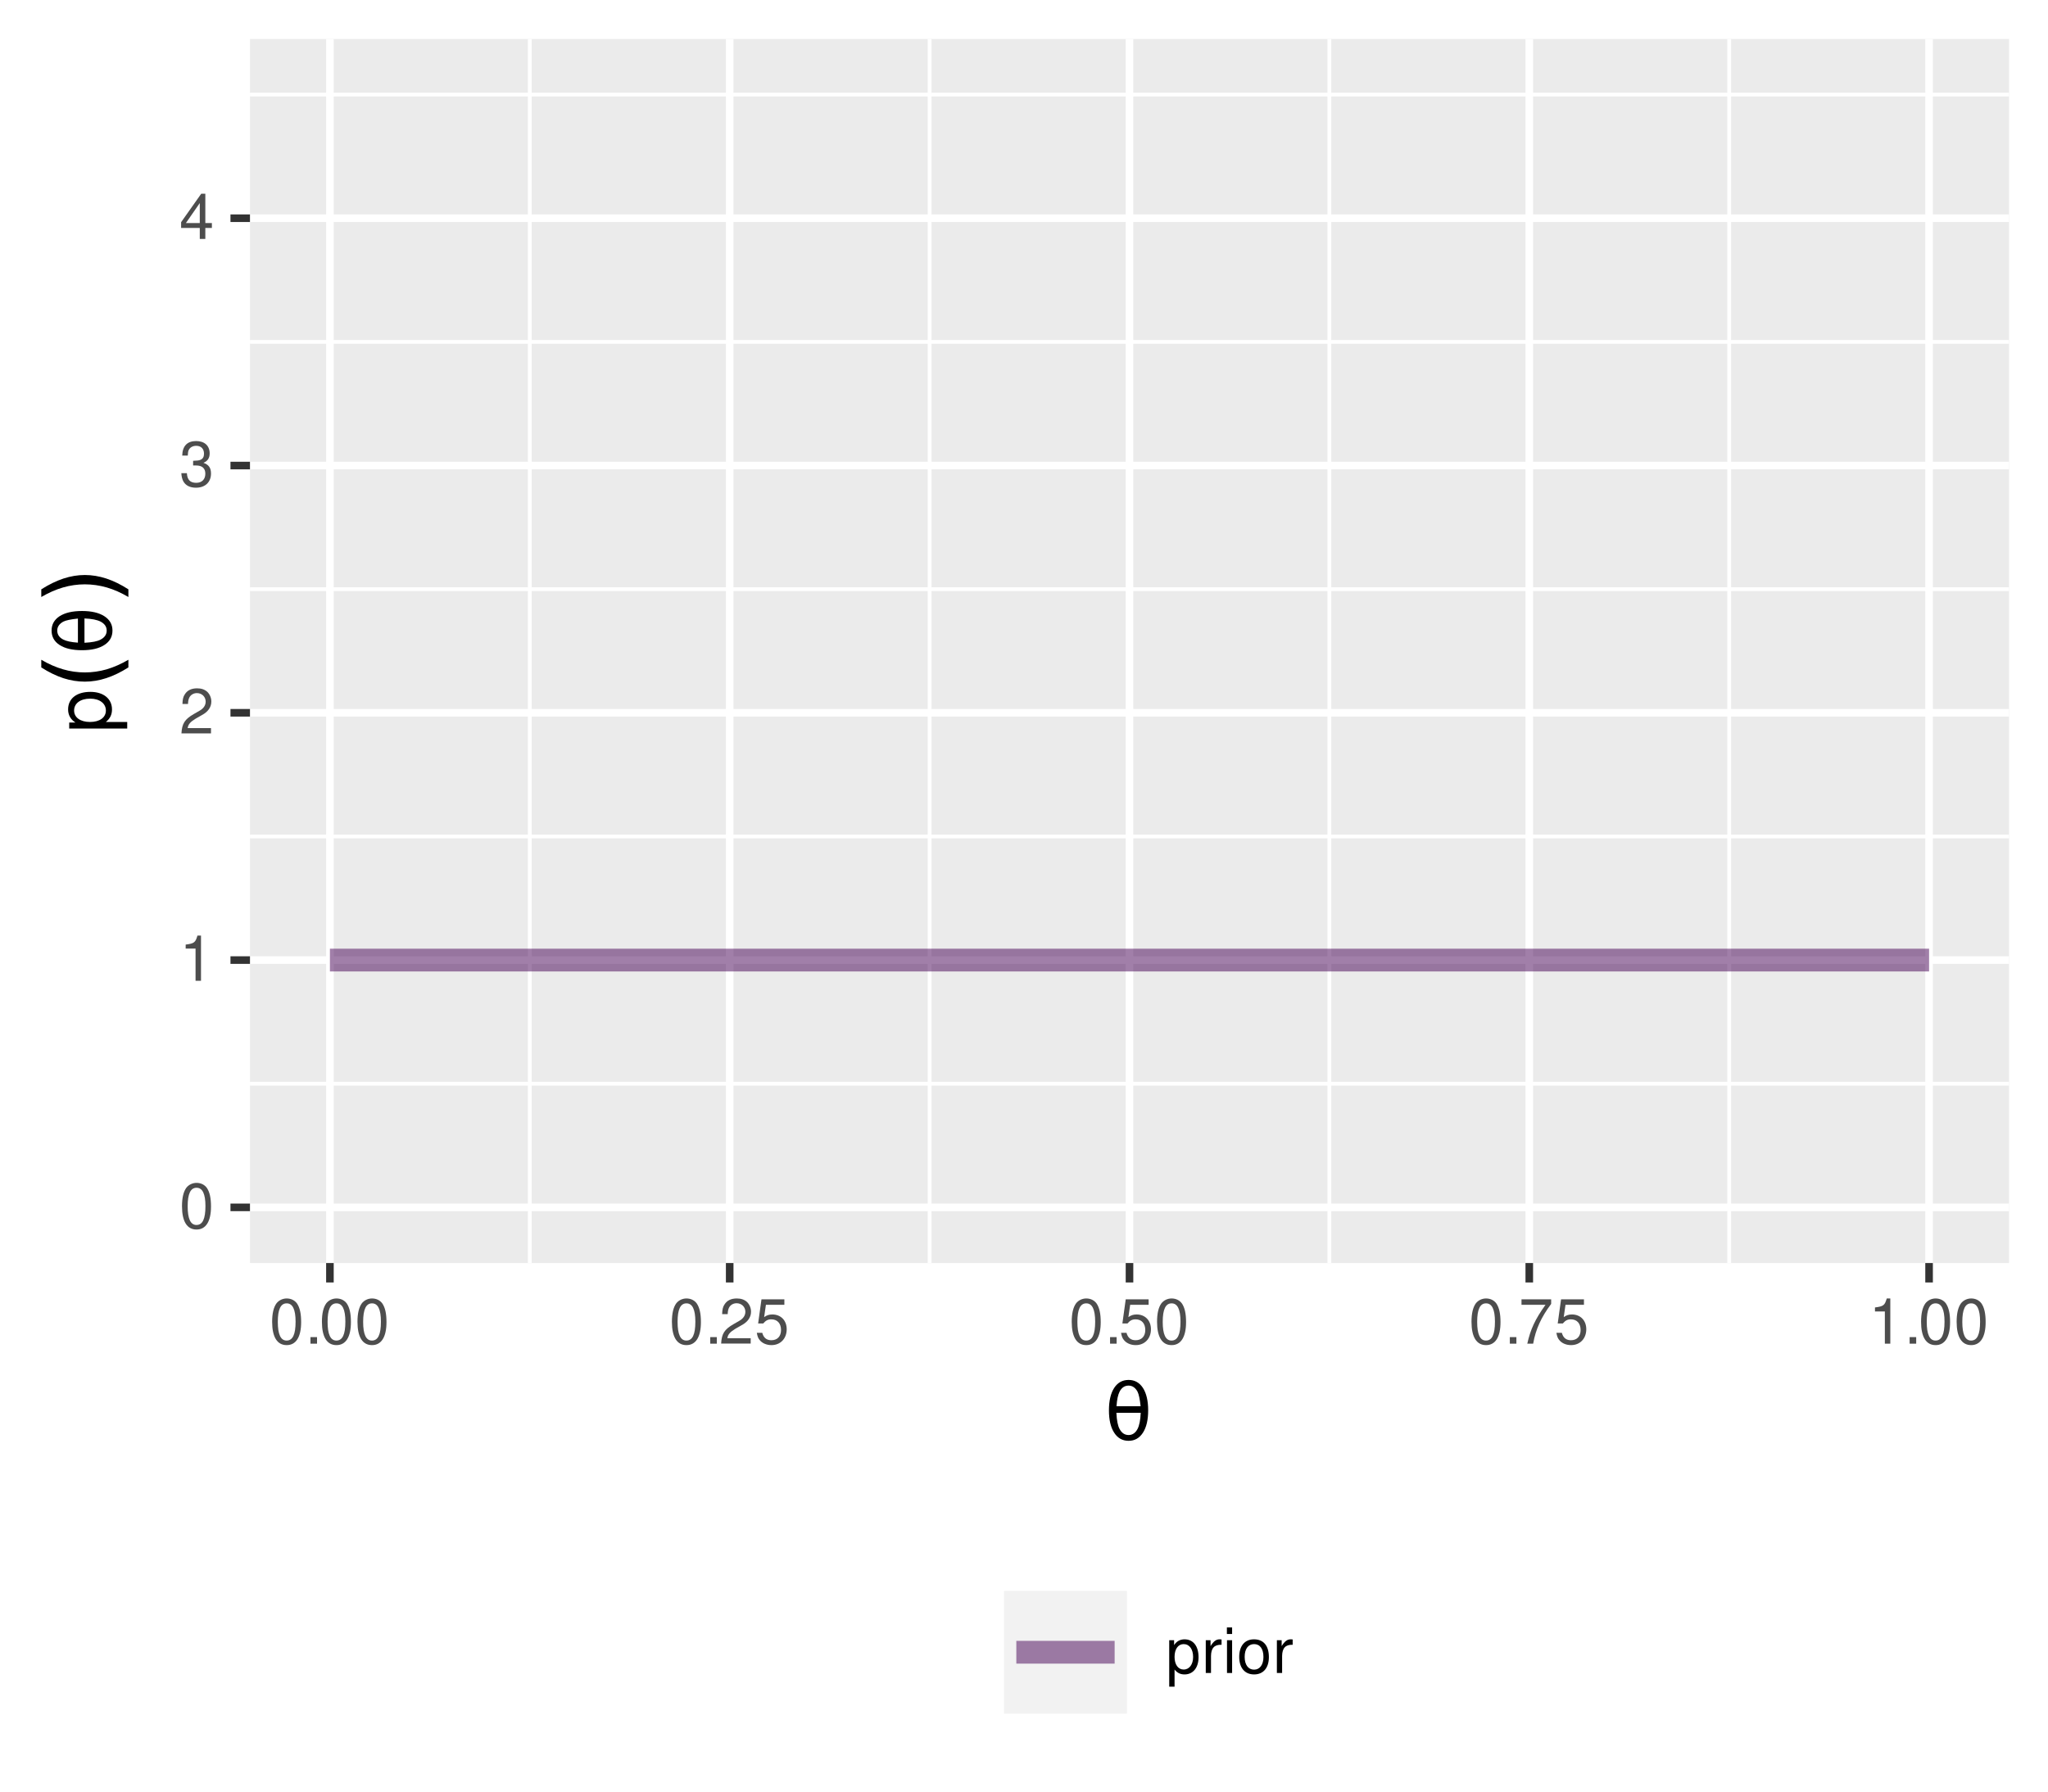 <?xml version="1.0" encoding="UTF-8"?>
<svg xmlns="http://www.w3.org/2000/svg" xmlns:xlink="http://www.w3.org/1999/xlink" width="288pt" height="252pt" viewBox="0 0 288 252" version="1.1">
<defs>
<g>
<symbol overflow="visible" id="glyph0-0">
<path style="stroke:none;" d=""/>
</symbol>
<symbol overflow="visible" id="glyph0-1">
<path style="stroke:none;" d="M 2.422 -6.359 C 1.844 -6.359 1.312 -6.094 0.984 -5.672 C 0.578 -5.109 0.375 -4.25 0.375 -3.078 C 0.375 -0.938 1.078 0.203 2.422 0.203 C 3.734 0.203 4.453 -0.938 4.453 -3.031 C 4.453 -4.25 4.266 -5.078 3.859 -5.672 C 3.531 -6.109 3.016 -6.359 2.422 -6.359 Z M 2.422 -5.672 C 3.25 -5.672 3.672 -4.828 3.672 -3.094 C 3.672 -1.281 3.266 -0.438 2.406 -0.438 C 1.578 -0.438 1.172 -1.312 1.172 -3.062 C 1.172 -4.828 1.578 -5.672 2.422 -5.672 Z M 2.422 -5.672 "/>
</symbol>
<symbol overflow="visible" id="glyph0-2">
<path style="stroke:none;" d="M 2.281 -4.531 L 2.281 0 L 3.047 0 L 3.047 -6.359 L 2.547 -6.359 C 2.266 -5.391 2.094 -5.25 0.891 -5.094 L 0.891 -4.531 Z M 2.281 -4.531 "/>
</symbol>
<symbol overflow="visible" id="glyph0-3">
<path style="stroke:none;" d="M 4.453 -0.766 L 1.172 -0.766 C 1.25 -1.297 1.531 -1.625 2.297 -2.094 L 3.172 -2.594 C 4.047 -3.062 4.5 -3.719 4.5 -4.5 C 4.5 -5.031 4.281 -5.531 3.922 -5.875 C 3.547 -6.203 3.094 -6.359 2.5 -6.359 C 1.703 -6.359 1.125 -6.078 0.781 -5.531 C 0.547 -5.203 0.453 -4.797 0.438 -4.156 L 1.219 -4.156 C 1.234 -4.594 1.297 -4.844 1.406 -5.062 C 1.594 -5.438 2 -5.688 2.469 -5.688 C 3.172 -5.688 3.703 -5.172 3.703 -4.484 C 3.703 -3.969 3.406 -3.531 2.859 -3.219 L 2.047 -2.75 C 0.75 -2 0.375 -1.406 0.297 -0.016 L 4.453 -0.016 Z M 4.453 -0.766 "/>
</symbol>
<symbol overflow="visible" id="glyph0-4">
<path style="stroke:none;" d="M 1.938 -2.922 L 2.359 -2.922 C 3.203 -2.922 3.656 -2.531 3.656 -1.766 C 3.656 -0.969 3.172 -0.484 2.375 -0.484 C 1.516 -0.484 1.109 -0.922 1.062 -1.844 L 0.281 -1.844 C 0.312 -1.344 0.406 -1 0.547 -0.719 C 0.875 -0.109 1.484 0.203 2.344 0.203 C 3.625 0.203 4.453 -0.578 4.453 -1.781 C 4.453 -2.594 4.141 -3.031 3.391 -3.297 C 3.969 -3.531 4.266 -3.969 4.266 -4.609 C 4.266 -5.703 3.547 -6.359 2.359 -6.359 C 1.109 -6.359 0.438 -5.656 0.406 -4.312 L 1.188 -4.312 C 1.203 -4.703 1.234 -4.922 1.328 -5.109 C 1.5 -5.469 1.891 -5.688 2.375 -5.688 C 3.062 -5.688 3.469 -5.266 3.469 -4.578 C 3.469 -4.141 3.312 -3.859 2.969 -3.719 C 2.766 -3.625 2.484 -3.594 1.938 -3.578 Z M 1.938 -2.922 "/>
</symbol>
<symbol overflow="visible" id="glyph0-5">
<path style="stroke:none;" d="M 2.875 -1.547 L 2.875 0 L 3.656 0 L 3.656 -1.547 L 4.578 -1.547 L 4.578 -2.234 L 3.656 -2.234 L 3.656 -6.359 L 3.078 -6.359 L 0.25 -2.359 L 0.25 -1.547 Z M 2.875 -2.234 L 0.922 -2.234 L 2.875 -5.047 Z M 2.875 -2.234 "/>
</symbol>
<symbol overflow="visible" id="glyph0-6">
<path style="stroke:none;" d="M 1.688 -0.922 L 0.766 -0.922 L 0.766 0 L 1.688 0 Z M 1.688 -0.922 "/>
</symbol>
<symbol overflow="visible" id="glyph0-7">
<path style="stroke:none;" d="M 4.188 -6.234 L 0.969 -6.234 L 0.5 -2.844 L 1.219 -2.844 C 1.578 -3.266 1.875 -3.422 2.359 -3.422 C 3.203 -3.422 3.719 -2.844 3.719 -1.922 C 3.719 -1.031 3.203 -0.484 2.359 -0.484 C 1.688 -0.484 1.266 -0.828 1.078 -1.531 L 0.312 -1.531 C 0.406 -1.016 0.5 -0.781 0.688 -0.547 C 1.031 -0.078 1.672 0.203 2.375 0.203 C 3.641 0.203 4.516 -0.719 4.516 -2.031 C 4.516 -3.266 3.688 -4.109 2.5 -4.109 C 2.062 -4.109 1.703 -4 1.344 -3.734 L 1.594 -5.469 L 4.188 -5.469 Z M 4.188 -6.234 "/>
</symbol>
<symbol overflow="visible" id="glyph0-8">
<path style="stroke:none;" d="M 4.578 -6.234 L 0.406 -6.234 L 0.406 -5.469 L 3.781 -5.469 C 2.281 -3.359 1.688 -2.047 1.219 0 L 2.047 0 C 2.391 -2 3.172 -3.719 4.578 -5.594 Z M 4.578 -6.234 "/>
</symbol>
<symbol overflow="visible" id="glyph0-9">
<path style="stroke:none;" d="M 0.469 1.922 L 1.219 1.922 L 1.219 -0.484 C 1.594 -0.016 2.031 0.203 2.625 0.203 C 3.828 0.203 4.594 -0.75 4.594 -2.219 C 4.594 -3.781 3.844 -4.734 2.625 -4.734 C 2 -4.734 1.5 -4.453 1.156 -3.922 L 1.156 -4.609 L 0.469 -4.609 Z M 2.5 -4.062 C 3.312 -4.062 3.828 -3.344 3.828 -2.25 C 3.828 -1.203 3.297 -0.484 2.5 -0.484 C 1.719 -0.484 1.219 -1.188 1.219 -2.266 C 1.219 -3.359 1.719 -4.062 2.5 -4.062 Z M 2.5 -4.062 "/>
</symbol>
<symbol overflow="visible" id="glyph0-10">
<path style="stroke:none;" d="M 0.609 -4.609 L 0.609 0 L 1.344 0 L 1.344 -2.391 C 1.359 -3.5 1.812 -4 2.828 -3.969 L 2.828 -4.719 C 2.703 -4.734 2.625 -4.734 2.547 -4.734 C 2.062 -4.734 1.703 -4.453 1.281 -3.781 L 1.281 -4.609 Z M 0.609 -4.609 "/>
</symbol>
<symbol overflow="visible" id="glyph0-11">
<path style="stroke:none;" d="M 1.312 -4.609 L 0.594 -4.609 L 0.594 0 L 1.312 0 Z M 1.312 -6.406 L 0.578 -6.406 L 0.578 -5.484 L 1.312 -5.484 Z M 1.312 -6.406 "/>
</symbol>
<symbol overflow="visible" id="glyph0-12">
<path style="stroke:none;" d="M 2.391 -4.734 C 1.094 -4.734 0.312 -3.812 0.312 -2.266 C 0.312 -0.719 1.094 0.203 2.406 0.203 C 3.703 0.203 4.484 -0.719 4.484 -2.234 C 4.484 -3.828 3.734 -4.734 2.391 -4.734 Z M 2.406 -4.062 C 3.234 -4.062 3.719 -3.391 3.719 -2.25 C 3.719 -1.156 3.203 -0.469 2.406 -0.469 C 1.578 -0.469 1.078 -1.156 1.078 -2.266 C 1.078 -3.391 1.578 -4.062 2.406 -4.062 Z M 2.406 -4.062 "/>
</symbol>
<symbol overflow="visible" id="glyph1-0">
<path style="stroke:none;" d="M 0.547 1.938 L 0.547 -7.75 L 6.047 -7.75 L 6.047 1.938 Z M 1.172 1.328 L 5.438 1.328 L 5.438 -7.141 L 1.172 -7.141 Z M 1.172 1.328 "/>
</symbol>
<symbol overflow="visible" id="glyph1-1">
<path style="stroke:none;" d="M 5.078 -3.812 L 1.656 -3.812 C 1.707 -2.738 1.859 -1.977 2.109 -1.531 C 2.41 -0.969 2.832 -0.688 3.375 -0.688 C 3.906 -0.688 4.32 -0.969 4.625 -1.531 C 4.883 -2.02 5.035 -2.781 5.078 -3.812 Z M 5.062 -4.734 C 4.957 -5.742 4.812 -6.43 4.625 -6.797 C 4.312 -7.359 3.895 -7.641 3.375 -7.641 C 2.82 -7.641 2.398 -7.359 2.109 -6.797 C 1.879 -6.348 1.734 -5.66 1.672 -4.734 Z M 3.375 -8.438 C 4.227 -8.438 4.898 -8.062 5.391 -7.312 C 5.879 -6.551 6.125 -5.5 6.125 -4.156 C 6.125 -2.82 5.879 -1.773 5.391 -1.016 C 4.898 -0.254 4.227 0.125 3.375 0.125 C 2.508 0.125 1.832 -0.254 1.344 -1.016 C 0.852 -1.773 0.609 -2.82 0.609 -4.156 C 0.609 -5.5 0.852 -6.551 1.344 -7.312 C 1.832 -8.062 2.508 -8.438 3.375 -8.438 Z M 3.375 -8.438 "/>
</symbol>
<symbol overflow="visible" id="glyph2-0">
<path style="stroke:none;" d=""/>
</symbol>
<symbol overflow="visible" id="glyph2-1">
<path style="stroke:none;" d="M 2.391 -0.594 L 2.391 -1.516 L -0.609 -1.516 C -0.016 -2 0.25 -2.547 0.25 -3.281 C 0.25 -4.781 -0.953 -5.75 -2.781 -5.75 C -4.719 -5.75 -5.922 -4.812 -5.922 -3.281 C -5.922 -2.5 -5.578 -1.875 -4.891 -1.438 L -5.766 -1.438 L -5.766 -0.594 Z M -5.078 -3.125 C -5.078 -4.141 -4.188 -4.797 -2.812 -4.797 C -1.5 -4.797 -0.609 -4.125 -0.609 -3.125 C -0.609 -2.141 -1.484 -1.516 -2.844 -1.516 C -4.188 -1.516 -5.078 -2.141 -5.078 -3.125 Z M -5.078 -3.125 "/>
</symbol>
<symbol overflow="visible" id="glyph3-0">
<path style="stroke:none;" d="M 2.438 -0.688 L -9.688 -0.688 L -9.688 -7.562 L 2.438 -7.562 Z M 1.672 -1.453 L 1.672 -6.797 L -8.922 -6.797 L -8.922 -1.453 Z M 1.672 -1.453 "/>
</symbol>
<symbol overflow="visible" id="glyph3-1">
<path style="stroke:none;" d="M -10.438 -4.266 C -9.406 -3.66 -8.383 -3.211 -7.375 -2.922 C -6.375 -2.629 -5.352 -2.484 -4.312 -2.484 C -3.281 -2.484 -2.254 -2.629 -1.234 -2.922 C -0.223 -3.223 0.789 -3.672 1.812 -4.266 L 1.812 -3.188 C 0.758 -2.52 -0.27 -2.02 -1.281 -1.688 C -2.301 -1.352 -3.312 -1.188 -4.312 -1.188 C -5.312 -1.188 -6.316 -1.348 -7.328 -1.672 C -8.336 -2.004 -9.375 -2.508 -10.438 -3.188 Z M -10.438 -4.266 "/>
</symbol>
<symbol overflow="visible" id="glyph3-2">
<path style="stroke:none;" d="M -10.438 -1.094 L -10.438 -2.172 C -9.375 -2.848 -8.336 -3.352 -7.328 -3.688 C -6.316 -4.02 -5.312 -4.188 -4.312 -4.188 C -3.312 -4.188 -2.301 -4.02 -1.281 -3.688 C -0.27 -3.352 0.758 -2.848 1.812 -2.172 L 1.812 -1.094 C 0.789 -1.695 -0.223 -2.145 -1.234 -2.438 C -2.254 -2.727 -3.281 -2.875 -4.312 -2.875 C -5.352 -2.875 -6.375 -2.727 -7.375 -2.438 C -8.383 -2.145 -9.406 -1.695 -10.438 -1.094 Z M -10.438 -1.094 "/>
</symbol>
<symbol overflow="visible" id="glyph4-0">
<path style="stroke:none;" d="M 1.938 -0.547 L -7.75 -0.547 L -7.75 -6.047 L 1.938 -6.047 Z M 1.328 -1.172 L 1.328 -5.438 L -7.141 -5.438 L -7.141 -1.172 Z M 1.328 -1.172 "/>
</symbol>
<symbol overflow="visible" id="glyph4-1">
<path style="stroke:none;" d="M -3.812 -5.078 L -3.812 -1.656 C -2.738 -1.707 -1.977 -1.859 -1.531 -2.109 C -0.969 -2.41 -0.688 -2.832 -0.688 -3.375 C -0.688 -3.906 -0.969 -4.32 -1.531 -4.625 C -2.02 -4.883 -2.781 -5.035 -3.812 -5.078 Z M -4.734 -5.062 C -5.742 -4.957 -6.43 -4.812 -6.797 -4.625 C -7.359 -4.312 -7.641 -3.895 -7.641 -3.375 C -7.641 -2.82 -7.359 -2.398 -6.797 -2.109 C -6.348 -1.879 -5.66 -1.734 -4.734 -1.672 Z M -8.438 -3.375 C -8.438 -4.227 -8.062 -4.898 -7.312 -5.391 C -6.551 -5.879 -5.5 -6.125 -4.156 -6.125 C -2.82 -6.125 -1.773 -5.879 -1.016 -5.391 C -0.254 -4.898 0.125 -4.227 0.125 -3.375 C 0.125 -2.508 -0.254 -1.832 -1.016 -1.344 C -1.773 -0.852 -2.82 -0.609 -4.156 -0.609 C -5.5 -0.609 -6.551 -0.852 -7.312 -1.344 C -8.062 -1.832 -8.438 -2.508 -8.438 -3.375 Z M -8.438 -3.375 "/>
</symbol>
</g>
<clipPath id="clip1">
  <path d="M 35.152 5.48 L 282.523 5.48 L 282.523 177.652 L 35.152 177.652 Z M 35.152 5.48 "/>
</clipPath>
<clipPath id="clip2">
  <path d="M 35.152 152 L 282.523 152 L 282.523 153 L 35.152 153 Z M 35.152 152 "/>
</clipPath>
<clipPath id="clip3">
  <path d="M 35.152 117 L 282.523 117 L 282.523 118 L 35.152 118 Z M 35.152 117 "/>
</clipPath>
<clipPath id="clip4">
  <path d="M 35.152 82 L 282.523 82 L 282.523 84 L 35.152 84 Z M 35.152 82 "/>
</clipPath>
<clipPath id="clip5">
  <path d="M 35.152 47 L 282.523 47 L 282.523 49 L 35.152 49 Z M 35.152 47 "/>
</clipPath>
<clipPath id="clip6">
  <path d="M 35.152 13 L 282.523 13 L 282.523 14 L 35.152 14 Z M 35.152 13 "/>
</clipPath>
<clipPath id="clip7">
  <path d="M 74 5.48 L 75 5.48 L 75 177.652 L 74 177.652 Z M 74 5.48 "/>
</clipPath>
<clipPath id="clip8">
  <path d="M 130 5.48 L 131 5.48 L 131 177.652 L 130 177.652 Z M 130 5.48 "/>
</clipPath>
<clipPath id="clip9">
  <path d="M 186 5.48 L 188 5.48 L 188 177.652 L 186 177.652 Z M 186 5.48 "/>
</clipPath>
<clipPath id="clip10">
  <path d="M 242 5.48 L 244 5.48 L 244 177.652 L 242 177.652 Z M 242 5.48 "/>
</clipPath>
<clipPath id="clip11">
  <path d="M 35.152 169 L 282.523 169 L 282.523 171 L 35.152 171 Z M 35.152 169 "/>
</clipPath>
<clipPath id="clip12">
  <path d="M 35.152 134 L 282.523 134 L 282.523 136 L 35.152 136 Z M 35.152 134 "/>
</clipPath>
<clipPath id="clip13">
  <path d="M 35.152 99 L 282.523 99 L 282.523 101 L 35.152 101 Z M 35.152 99 "/>
</clipPath>
<clipPath id="clip14">
  <path d="M 35.152 64 L 282.523 64 L 282.523 67 L 35.152 67 Z M 35.152 64 "/>
</clipPath>
<clipPath id="clip15">
  <path d="M 35.152 30 L 282.523 30 L 282.523 32 L 35.152 32 Z M 35.152 30 "/>
</clipPath>
<clipPath id="clip16">
  <path d="M 45 5.48 L 47 5.48 L 47 177.652 L 45 177.652 Z M 45 5.48 "/>
</clipPath>
<clipPath id="clip17">
  <path d="M 102 5.48 L 104 5.48 L 104 177.652 L 102 177.652 Z M 102 5.48 "/>
</clipPath>
<clipPath id="clip18">
  <path d="M 158 5.48 L 160 5.48 L 160 177.652 L 158 177.652 Z M 158 5.48 "/>
</clipPath>
<clipPath id="clip19">
  <path d="M 214 5.48 L 216 5.48 L 216 177.652 L 214 177.652 Z M 214 5.48 "/>
</clipPath>
<clipPath id="clip20">
  <path d="M 270 5.48 L 272 5.48 L 272 177.652 L 270 177.652 Z M 270 5.48 "/>
</clipPath>
</defs>
<g id="surface31">
<rect x="0" y="0" width="288" height="252" style="fill:rgb(100%,100%,100%);fill-opacity:1;stroke:none;"/>
<rect x="0" y="0" width="288" height="252" style="fill:rgb(100%,100%,100%);fill-opacity:1;stroke:none;"/>
<path style="fill:none;stroke-width:1.067;stroke-linecap:round;stroke-linejoin:round;stroke:rgb(100%,100%,100%);stroke-opacity:1;stroke-miterlimit:10;" d="M 0 252 L 288 252 L 288 0 L 0 0 Z M 0 252 "/>
<g clip-path="url(#clip1)" clip-rule="nonzero">
<path style=" stroke:none;fill-rule:nonzero;fill:rgb(92.157%,92.157%,92.157%);fill-opacity:1;" d="M 35.152 177.652 L 282.523 177.652 L 282.523 5.48 L 35.152 5.48 Z M 35.152 177.652 "/>
</g>
<g clip-path="url(#clip2)" clip-rule="nonzero">
<path style="fill:none;stroke-width:0.533;stroke-linecap:butt;stroke-linejoin:round;stroke:rgb(100%,100%,100%);stroke-opacity:1;stroke-miterlimit:10;" d="M 35.152 152.434 L 282.52 152.434 "/>
</g>
<g clip-path="url(#clip3)" clip-rule="nonzero">
<path style="fill:none;stroke-width:0.533;stroke-linecap:butt;stroke-linejoin:round;stroke:rgb(100%,100%,100%);stroke-opacity:1;stroke-miterlimit:10;" d="M 35.152 117.652 L 282.52 117.652 "/>
</g>
<g clip-path="url(#clip4)" clip-rule="nonzero">
<path style="fill:none;stroke-width:0.533;stroke-linecap:butt;stroke-linejoin:round;stroke:rgb(100%,100%,100%);stroke-opacity:1;stroke-miterlimit:10;" d="M 35.152 82.871 L 282.52 82.871 "/>
</g>
<g clip-path="url(#clip5)" clip-rule="nonzero">
<path style="fill:none;stroke-width:0.533;stroke-linecap:butt;stroke-linejoin:round;stroke:rgb(100%,100%,100%);stroke-opacity:1;stroke-miterlimit:10;" d="M 35.152 48.086 L 282.52 48.086 "/>
</g>
<g clip-path="url(#clip6)" clip-rule="nonzero">
<path style="fill:none;stroke-width:0.533;stroke-linecap:butt;stroke-linejoin:round;stroke:rgb(100%,100%,100%);stroke-opacity:1;stroke-miterlimit:10;" d="M 35.152 13.305 L 282.52 13.305 "/>
</g>
<g clip-path="url(#clip7)" clip-rule="nonzero">
<path style="fill:none;stroke-width:0.533;stroke-linecap:butt;stroke-linejoin:round;stroke:rgb(100%,100%,100%);stroke-opacity:1;stroke-miterlimit:10;" d="M 74.504 177.652 L 74.504 5.48 "/>
</g>
<g clip-path="url(#clip8)" clip-rule="nonzero">
<path style="fill:none;stroke-width:0.533;stroke-linecap:butt;stroke-linejoin:round;stroke:rgb(100%,100%,100%);stroke-opacity:1;stroke-miterlimit:10;" d="M 130.727 177.652 L 130.727 5.48 "/>
</g>
<g clip-path="url(#clip9)" clip-rule="nonzero">
<path style="fill:none;stroke-width:0.533;stroke-linecap:butt;stroke-linejoin:round;stroke:rgb(100%,100%,100%);stroke-opacity:1;stroke-miterlimit:10;" d="M 186.945 177.652 L 186.945 5.48 "/>
</g>
<g clip-path="url(#clip10)" clip-rule="nonzero">
<path style="fill:none;stroke-width:0.533;stroke-linecap:butt;stroke-linejoin:round;stroke:rgb(100%,100%,100%);stroke-opacity:1;stroke-miterlimit:10;" d="M 243.168 177.652 L 243.168 5.48 "/>
</g>
<g clip-path="url(#clip11)" clip-rule="nonzero">
<path style="fill:none;stroke-width:1.067;stroke-linecap:butt;stroke-linejoin:round;stroke:rgb(100%,100%,100%);stroke-opacity:1;stroke-miterlimit:10;" d="M 35.152 169.824 L 282.52 169.824 "/>
</g>
<g clip-path="url(#clip12)" clip-rule="nonzero">
<path style="fill:none;stroke-width:1.067;stroke-linecap:butt;stroke-linejoin:round;stroke:rgb(100%,100%,100%);stroke-opacity:1;stroke-miterlimit:10;" d="M 35.152 135.043 L 282.52 135.043 "/>
</g>
<g clip-path="url(#clip13)" clip-rule="nonzero">
<path style="fill:none;stroke-width:1.067;stroke-linecap:butt;stroke-linejoin:round;stroke:rgb(100%,100%,100%);stroke-opacity:1;stroke-miterlimit:10;" d="M 35.152 100.262 L 282.52 100.262 "/>
</g>
<g clip-path="url(#clip14)" clip-rule="nonzero">
<path style="fill:none;stroke-width:1.067;stroke-linecap:butt;stroke-linejoin:round;stroke:rgb(100%,100%,100%);stroke-opacity:1;stroke-miterlimit:10;" d="M 35.152 65.48 L 282.52 65.48 "/>
</g>
<g clip-path="url(#clip15)" clip-rule="nonzero">
<path style="fill:none;stroke-width:1.067;stroke-linecap:butt;stroke-linejoin:round;stroke:rgb(100%,100%,100%);stroke-opacity:1;stroke-miterlimit:10;" d="M 35.152 30.695 L 282.52 30.695 "/>
</g>
<g clip-path="url(#clip16)" clip-rule="nonzero">
<path style="fill:none;stroke-width:1.067;stroke-linecap:butt;stroke-linejoin:round;stroke:rgb(100%,100%,100%);stroke-opacity:1;stroke-miterlimit:10;" d="M 46.395 177.652 L 46.395 5.48 "/>
</g>
<g clip-path="url(#clip17)" clip-rule="nonzero">
<path style="fill:none;stroke-width:1.067;stroke-linecap:butt;stroke-linejoin:round;stroke:rgb(100%,100%,100%);stroke-opacity:1;stroke-miterlimit:10;" d="M 102.613 177.652 L 102.613 5.48 "/>
</g>
<g clip-path="url(#clip18)" clip-rule="nonzero">
<path style="fill:none;stroke-width:1.067;stroke-linecap:butt;stroke-linejoin:round;stroke:rgb(100%,100%,100%);stroke-opacity:1;stroke-miterlimit:10;" d="M 158.836 177.652 L 158.836 5.48 "/>
</g>
<g clip-path="url(#clip19)" clip-rule="nonzero">
<path style="fill:none;stroke-width:1.067;stroke-linecap:butt;stroke-linejoin:round;stroke:rgb(100%,100%,100%);stroke-opacity:1;stroke-miterlimit:10;" d="M 215.055 177.652 L 215.055 5.48 "/>
</g>
<g clip-path="url(#clip20)" clip-rule="nonzero">
<path style="fill:none;stroke-width:1.067;stroke-linecap:butt;stroke-linejoin:round;stroke:rgb(100%,100%,100%);stroke-opacity:1;stroke-miterlimit:10;" d="M 271.277 177.652 L 271.277 5.48 "/>
</g>
<path style="fill:none;stroke-width:3.201;stroke-linecap:butt;stroke-linejoin:round;stroke:rgb(26.667%,0.392%,32.941%);stroke-opacity:0.502;stroke-miterlimit:10;" d="M 46.395 135.043 L 271.277 135.043 "/>
<g style="fill:rgb(30.196%,30.196%,30.196%);fill-opacity:1;">
  <use xlink:href="#glyph0-1" x="25.219" y="172.739"/>
</g>
<g style="fill:rgb(30.196%,30.196%,30.196%);fill-opacity:1;">
  <use xlink:href="#glyph0-2" x="25.219" y="137.958"/>
</g>
<g style="fill:rgb(30.196%,30.196%,30.196%);fill-opacity:1;">
  <use xlink:href="#glyph0-3" x="25.219" y="103.177"/>
</g>
<g style="fill:rgb(30.196%,30.196%,30.196%);fill-opacity:1;">
  <use xlink:href="#glyph0-4" x="25.219" y="68.396"/>
</g>
<g style="fill:rgb(30.196%,30.196%,30.196%);fill-opacity:1;">
  <use xlink:href="#glyph0-5" x="25.219" y="33.61"/>
</g>
<path style="fill:none;stroke-width:1.067;stroke-linecap:butt;stroke-linejoin:round;stroke:rgb(20%,20%,20%);stroke-opacity:1;stroke-miterlimit:10;" d="M 32.41 169.824 L 35.152 169.824 "/>
<path style="fill:none;stroke-width:1.067;stroke-linecap:butt;stroke-linejoin:round;stroke:rgb(20%,20%,20%);stroke-opacity:1;stroke-miterlimit:10;" d="M 32.41 135.043 L 35.152 135.043 "/>
<path style="fill:none;stroke-width:1.067;stroke-linecap:butt;stroke-linejoin:round;stroke:rgb(20%,20%,20%);stroke-opacity:1;stroke-miterlimit:10;" d="M 32.41 100.262 L 35.152 100.262 "/>
<path style="fill:none;stroke-width:1.067;stroke-linecap:butt;stroke-linejoin:round;stroke:rgb(20%,20%,20%);stroke-opacity:1;stroke-miterlimit:10;" d="M 32.41 65.48 L 35.152 65.48 "/>
<path style="fill:none;stroke-width:1.067;stroke-linecap:butt;stroke-linejoin:round;stroke:rgb(20%,20%,20%);stroke-opacity:1;stroke-miterlimit:10;" d="M 32.41 30.695 L 35.152 30.695 "/>
<path style="fill:none;stroke-width:1.067;stroke-linecap:butt;stroke-linejoin:round;stroke:rgb(20%,20%,20%);stroke-opacity:1;stroke-miterlimit:10;" d="M 46.395 180.391 L 46.395 177.652 "/>
<path style="fill:none;stroke-width:1.067;stroke-linecap:butt;stroke-linejoin:round;stroke:rgb(20%,20%,20%);stroke-opacity:1;stroke-miterlimit:10;" d="M 102.613 180.391 L 102.613 177.652 "/>
<path style="fill:none;stroke-width:1.067;stroke-linecap:butt;stroke-linejoin:round;stroke:rgb(20%,20%,20%);stroke-opacity:1;stroke-miterlimit:10;" d="M 158.836 180.391 L 158.836 177.652 "/>
<path style="fill:none;stroke-width:1.067;stroke-linecap:butt;stroke-linejoin:round;stroke:rgb(20%,20%,20%);stroke-opacity:1;stroke-miterlimit:10;" d="M 215.055 180.391 L 215.055 177.652 "/>
<path style="fill:none;stroke-width:1.067;stroke-linecap:butt;stroke-linejoin:round;stroke:rgb(20%,20%,20%);stroke-opacity:1;stroke-miterlimit:10;" d="M 271.277 180.391 L 271.277 177.652 "/>
<g style="fill:rgb(30.196%,30.196%,30.196%);fill-opacity:1;">
  <use xlink:href="#glyph0-1" x="37.895" y="188.997"/>
  <use xlink:href="#glyph0-6" x="42.895" y="188.997"/>
  <use xlink:href="#glyph0-1" x="44.895" y="188.997"/>
  <use xlink:href="#glyph0-1" x="49.895" y="188.997"/>
</g>
<g style="fill:rgb(30.196%,30.196%,30.196%);fill-opacity:1;">
  <use xlink:href="#glyph0-1" x="94.113" y="188.997"/>
  <use xlink:href="#glyph0-6" x="99.113" y="188.997"/>
  <use xlink:href="#glyph0-3" x="101.113" y="188.997"/>
  <use xlink:href="#glyph0-7" x="106.113" y="188.997"/>
</g>
<g style="fill:rgb(30.196%,30.196%,30.196%);fill-opacity:1;">
  <use xlink:href="#glyph0-1" x="150.336" y="188.997"/>
  <use xlink:href="#glyph0-6" x="155.336" y="188.997"/>
  <use xlink:href="#glyph0-7" x="157.336" y="188.997"/>
  <use xlink:href="#glyph0-1" x="162.336" y="188.997"/>
</g>
<g style="fill:rgb(30.196%,30.196%,30.196%);fill-opacity:1;">
  <use xlink:href="#glyph0-1" x="206.555" y="188.997"/>
  <use xlink:href="#glyph0-6" x="211.555" y="188.997"/>
  <use xlink:href="#glyph0-8" x="213.555" y="188.997"/>
  <use xlink:href="#glyph0-7" x="218.555" y="188.997"/>
</g>
<g style="fill:rgb(30.196%,30.196%,30.196%);fill-opacity:1;">
  <use xlink:href="#glyph0-2" x="262.777" y="188.997"/>
  <use xlink:href="#glyph0-6" x="267.777" y="188.997"/>
  <use xlink:href="#glyph0-1" x="269.777" y="188.997"/>
  <use xlink:href="#glyph0-1" x="274.777" y="188.997"/>
</g>
<g style="fill:rgb(0%,0%,0%);fill-opacity:1;">
  <use xlink:href="#glyph1-1" x="155.336" y="202.535"/>
</g>
<g style="fill:rgb(0%,0%,0%);fill-opacity:1;">
  <use xlink:href="#glyph2-1" x="15.499" y="103.066"/>
</g>
<g style="fill:rgb(0%,0%,0%);fill-opacity:1;">
  <use xlink:href="#glyph3-1" x="16.243" y="97.066"/>
</g>
<g style="fill:rgb(0%,0%,0%);fill-opacity:1;">
  <use xlink:href="#glyph4-1" x="15.691" y="92.066"/>
</g>
<g style="fill:rgb(0%,0%,0%);fill-opacity:1;">
  <use xlink:href="#glyph3-2" x="16.243" y="85.066"/>
</g>
<path style=" stroke:none;fill-rule:nonzero;fill:rgb(100%,100%,100%);fill-opacity:1;" d="M 130.238 246.52 L 187.438 246.52 L 187.438 218.281 L 130.238 218.281 Z M 130.238 246.52 "/>
<path style=" stroke:none;fill-rule:nonzero;fill:rgb(94.902%,94.902%,94.902%);fill-opacity:1;" d="M 141.195 241.043 L 158.477 241.043 L 158.477 223.762 L 141.195 223.762 Z M 141.195 241.043 "/>
<path style="fill:none;stroke-width:3.201;stroke-linecap:butt;stroke-linejoin:round;stroke:rgb(26.667%,0.392%,32.941%);stroke-opacity:0.502;stroke-miterlimit:10;" d="M 142.922 232.402 L 156.746 232.402 "/>
<g style="fill:rgb(0%,0%,0%);fill-opacity:1;">
  <use xlink:href="#glyph0-9" x="163.953" y="235.317"/>
  <use xlink:href="#glyph0-10" x="168.953" y="235.317"/>
  <use xlink:href="#glyph0-11" x="171.953" y="235.317"/>
  <use xlink:href="#glyph0-12" x="173.953" y="235.317"/>
  <use xlink:href="#glyph0-10" x="178.953" y="235.317"/>
</g>
</g>
</svg>
